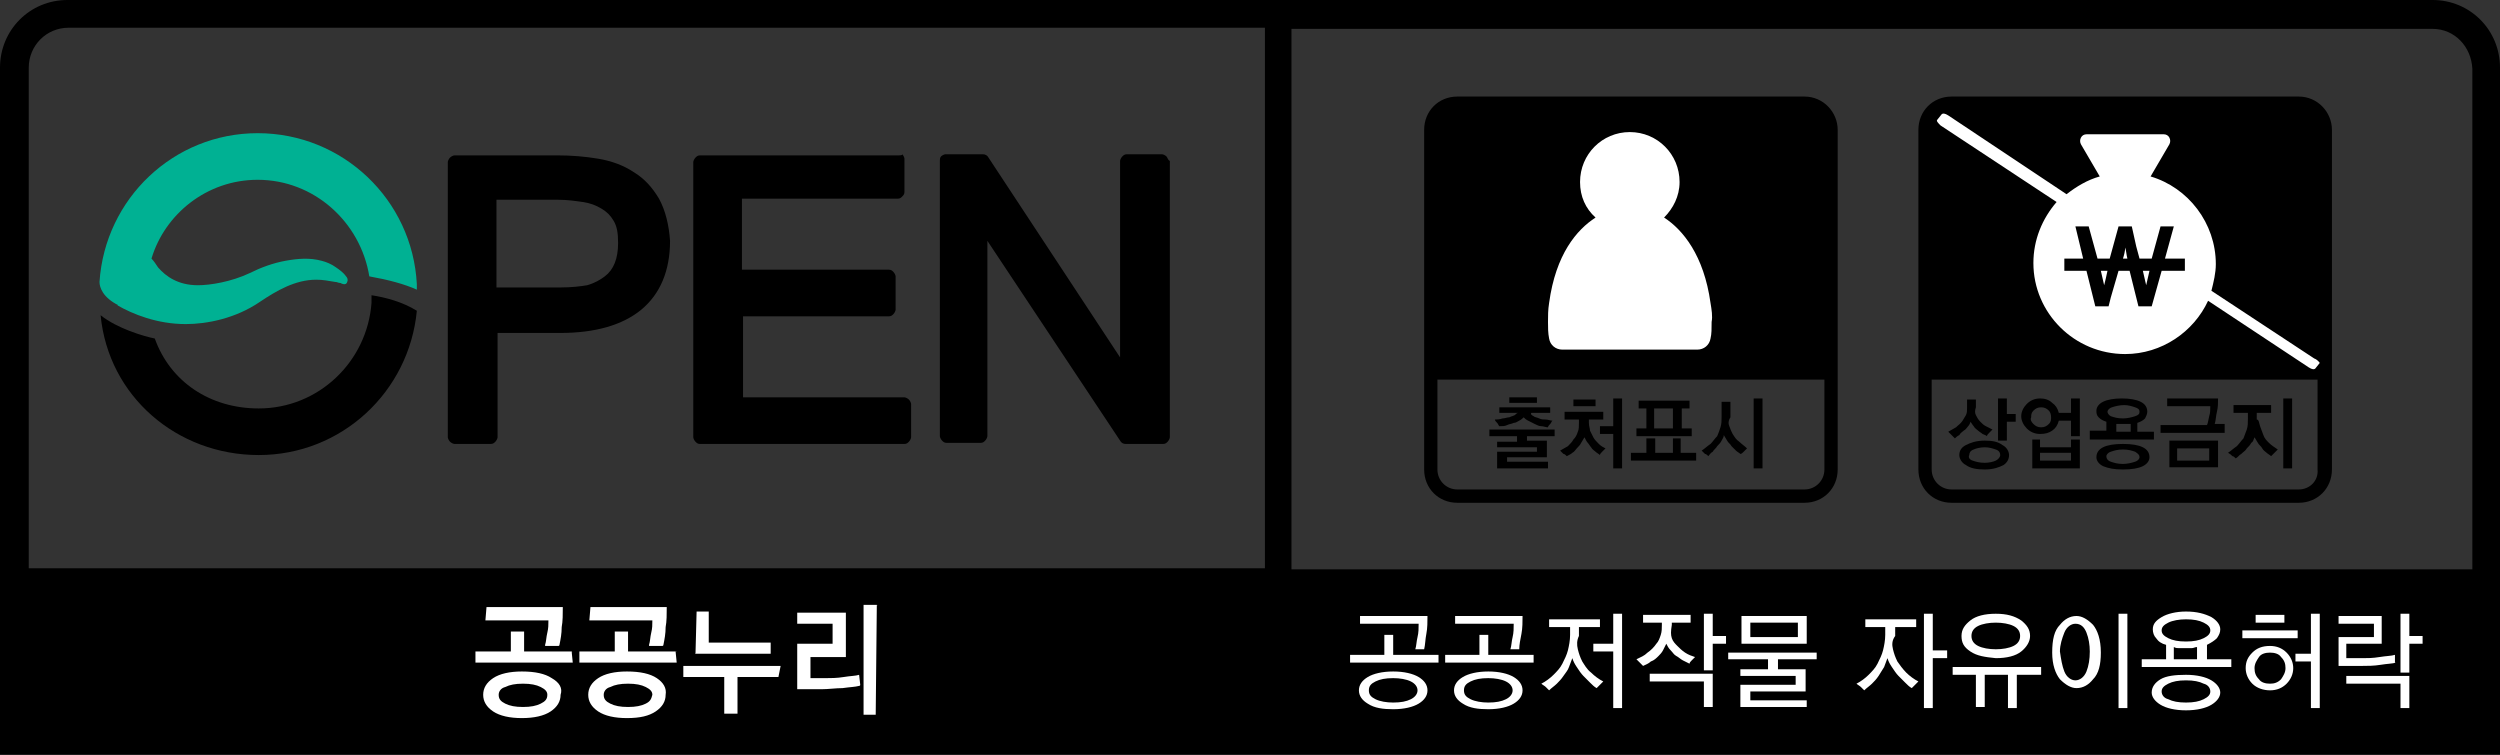<svg width="106" height="32" viewBox="0 0 106 32" fill="none" xmlns="http://www.w3.org/2000/svg">
<rect x="0" y="0" width="106" height="32" fill="#333333" stroke="none"/>
<path d="M103.14 0H2.86C1.266 0 0 1.271 0 2.871V32H106V24.8V24.753V2.871C106 1.271 104.734 0 103.14 0ZM1.219 2.871C1.219 1.929 1.969 1.176 2.907 1.176H53.633V24.094H1.219V2.871ZM104.781 24.141H54.758V1.224H103.14C104.078 1.224 104.781 1.976 104.828 2.918V24.141H104.781Z" fill="black"/>
<path d="M64.744 18.447V18.683H65.588V19.388H63.9V19.577H65.635V19.859H63.478V19.153H65.166V18.965H63.478V18.73H64.322V18.494H63.15V18.212H65.916V18.494H64.744V18.447ZM65.025 17.647C65.072 17.694 65.166 17.694 65.26 17.741C65.353 17.788 65.447 17.788 65.541 17.788C65.635 17.788 65.728 17.835 65.822 17.835C65.775 17.883 65.775 17.93 65.728 17.977C65.682 18.024 65.635 18.071 65.635 18.118C65.541 18.118 65.447 18.071 65.353 18.071C65.26 18.071 65.166 18.024 65.072 17.977C64.978 17.93 64.885 17.883 64.791 17.835C64.697 17.788 64.65 17.741 64.603 17.694C64.556 17.741 64.51 17.788 64.416 17.835C64.322 17.883 64.275 17.93 64.181 17.93C64.088 17.977 63.994 17.977 63.9 18.024C63.806 18.071 63.712 18.071 63.572 18.071C63.525 18.024 63.525 17.977 63.478 17.93C63.431 17.883 63.384 17.835 63.384 17.788C63.478 17.788 63.572 17.788 63.712 17.741C63.806 17.741 63.9 17.694 63.994 17.694C64.088 17.647 64.135 17.647 64.228 17.6C64.275 17.553 64.322 17.506 64.369 17.506H63.572V17.271H65.728V17.506H64.931C64.885 17.553 64.931 17.6 65.025 17.647ZM63.994 16.847H65.166V17.082H63.994V16.847Z" fill="black"/>
<path d="M67.416 18.259C67.463 18.353 67.51 18.447 67.557 18.541C67.604 18.635 67.698 18.729 67.791 18.823C67.885 18.918 67.979 18.965 68.073 19.012C68.026 19.059 67.979 19.106 67.932 19.153C67.885 19.2 67.838 19.247 67.838 19.294C67.791 19.247 67.698 19.2 67.651 19.153C67.604 19.106 67.51 19.059 67.463 18.965C67.416 18.918 67.369 18.823 67.322 18.776C67.276 18.729 67.229 18.635 67.182 18.541C67.135 18.635 67.088 18.682 67.041 18.776C66.994 18.87 66.947 18.918 66.854 19.012C66.807 19.059 66.76 19.153 66.666 19.2C66.619 19.247 66.525 19.294 66.432 19.341C66.385 19.294 66.338 19.247 66.291 19.247C66.244 19.2 66.197 19.153 66.15 19.106C66.244 19.059 66.385 18.965 66.479 18.918C66.572 18.823 66.666 18.729 66.713 18.635C66.807 18.541 66.854 18.447 66.9 18.306C66.947 18.212 66.947 18.07 66.947 17.929V17.788H66.338V17.459H67.979V17.788H67.369V17.929C67.369 18.07 67.416 18.165 67.416 18.259ZM66.713 16.941H67.651V17.224H66.713V16.941ZM68.401 19.859V18.4H67.838V18.07H68.401V16.894H68.776V19.859H68.401Z" fill="black"/>
<path d="M69.151 19.529V19.2H69.807V18.588H70.182V19.2H70.932V18.588H71.26V19.2H71.917V19.529H69.151ZM69.385 18.494V18.165H69.807V17.318H69.479V16.988H71.636V17.318H71.307V18.165H71.729V18.494H69.385ZM70.135 18.165H70.932V17.318H70.135V18.165Z" fill="black"/>
<path d="M73.323 18.07C73.37 18.212 73.417 18.306 73.464 18.4C73.558 18.541 73.605 18.635 73.745 18.729C73.839 18.823 73.98 18.918 74.073 19.012C74.026 19.059 73.98 19.106 73.933 19.153C73.886 19.2 73.839 19.247 73.792 19.247C73.745 19.2 73.651 19.153 73.605 19.106C73.558 19.059 73.464 18.965 73.417 18.918C73.37 18.823 73.276 18.776 73.23 18.682C73.183 18.588 73.136 18.541 73.089 18.447C73.089 18.541 73.042 18.588 72.995 18.682C72.948 18.776 72.901 18.823 72.808 18.918C72.761 19.012 72.667 19.059 72.62 19.153C72.526 19.2 72.479 19.294 72.433 19.341C72.386 19.294 72.339 19.247 72.292 19.247C72.245 19.2 72.198 19.153 72.151 19.106C72.292 19.012 72.386 18.918 72.526 18.823C72.62 18.729 72.714 18.588 72.808 18.494C72.855 18.4 72.901 18.259 72.948 18.118C72.995 17.976 72.995 17.835 72.995 17.694V17.035H73.37V17.694C73.276 17.835 73.276 17.976 73.323 18.07ZM74.355 16.894H74.73V19.859H74.355V16.894Z" fill="black"/>
<path d="M76.511 4.094H61.79C60.993 4.094 60.384 4.706 60.384 5.506V19.906C60.384 20.706 60.993 21.318 61.79 21.318H76.511C77.308 21.318 77.918 20.706 77.918 19.906V5.506C77.918 4.753 77.308 4.094 76.511 4.094ZM76.511 20.753H61.79C61.322 20.753 60.947 20.377 60.947 19.906V16.094H77.355V19.906C77.355 20.377 76.98 20.753 76.511 20.753Z" fill="black"/>
<path d="M83.778 17.6C83.825 17.694 83.872 17.788 83.966 17.882C84.059 17.976 84.106 18.023 84.2 18.07C84.294 18.118 84.387 18.165 84.481 18.212C84.434 18.259 84.387 18.306 84.341 18.353C84.294 18.4 84.247 18.447 84.247 18.494C84.2 18.447 84.153 18.447 84.059 18.4C84.012 18.353 83.919 18.306 83.872 18.259C83.825 18.212 83.731 18.165 83.684 18.07C83.637 18.023 83.59 17.929 83.544 17.882C83.544 17.929 83.497 18.023 83.45 18.07C83.403 18.118 83.356 18.212 83.262 18.259C83.215 18.306 83.122 18.353 83.075 18.447C82.981 18.494 82.934 18.541 82.887 18.588C82.84 18.541 82.793 18.494 82.747 18.447C82.7 18.4 82.653 18.353 82.606 18.306C82.7 18.259 82.84 18.165 82.934 18.118C83.028 18.023 83.122 17.976 83.215 17.835C83.262 17.741 83.309 17.694 83.356 17.6C83.403 17.506 83.403 17.412 83.403 17.318V16.941H83.778V17.27C83.731 17.412 83.731 17.506 83.778 17.6ZM84.903 18.87C85.091 18.965 85.184 19.153 85.184 19.294C85.184 19.482 85.091 19.623 84.95 19.718C84.763 19.812 84.528 19.906 84.153 19.906C83.825 19.906 83.544 19.859 83.356 19.718C83.168 19.623 83.075 19.435 83.075 19.294C83.075 19.106 83.168 18.965 83.356 18.87C83.544 18.776 83.778 18.682 84.153 18.682C84.481 18.682 84.716 18.729 84.903 18.87ZM83.637 19.529C83.778 19.576 83.919 19.623 84.153 19.623C84.341 19.623 84.528 19.576 84.622 19.529C84.716 19.482 84.809 19.388 84.809 19.294C84.809 19.2 84.763 19.106 84.622 19.059C84.481 19.012 84.341 18.965 84.153 18.965C83.966 18.965 83.778 19.012 83.684 19.059C83.544 19.106 83.497 19.2 83.497 19.294C83.45 19.388 83.497 19.482 83.637 19.529ZM85.091 16.894V17.553H85.466V17.882H85.091V18.682H84.716V16.894H85.091Z" fill="black"/>
<path d="M87.81 18.494V17.835H87.294C87.247 18.023 87.153 18.165 87.013 18.259C86.872 18.353 86.731 18.4 86.497 18.4C86.263 18.4 86.075 18.306 85.934 18.165C85.794 18.023 85.7 17.835 85.7 17.647C85.7 17.459 85.794 17.27 85.934 17.129C86.075 16.988 86.263 16.894 86.497 16.894C86.685 16.894 86.872 16.941 87.013 17.082C87.153 17.176 87.247 17.318 87.294 17.506H87.81V16.894H88.185V18.494H87.81ZM86.216 17.976C86.31 18.07 86.403 18.118 86.544 18.118C86.685 18.118 86.778 18.07 86.872 17.976C86.966 17.882 86.966 17.788 86.966 17.694C86.966 17.553 86.919 17.459 86.872 17.412C86.778 17.318 86.685 17.27 86.544 17.27C86.403 17.27 86.31 17.318 86.216 17.412C86.122 17.506 86.122 17.6 86.122 17.694C86.075 17.788 86.122 17.882 86.216 17.976ZM86.169 19.859V18.635H86.497V18.965H87.81V18.635H88.185V19.859H86.169ZM87.81 19.2H86.497V19.529H87.81V19.2Z" fill="black"/>
<path d="M88.607 18.588V18.259H89.31V17.882C89.169 17.835 89.076 17.788 88.982 17.694C88.888 17.6 88.888 17.506 88.888 17.412C88.888 17.27 88.982 17.129 89.169 17.035C89.357 16.941 89.638 16.894 89.966 16.894C90.295 16.894 90.576 16.941 90.763 17.035C90.951 17.129 91.045 17.27 91.045 17.459C91.045 17.553 90.998 17.647 90.951 17.741C90.857 17.835 90.763 17.882 90.623 17.929V18.306H91.326V18.635H88.607V18.588ZM89.169 18.965C89.357 18.87 89.638 18.823 90.013 18.823C90.388 18.823 90.67 18.87 90.857 18.965C91.045 19.059 91.138 19.2 91.138 19.388C91.138 19.529 91.045 19.671 90.857 19.765C90.67 19.859 90.388 19.906 90.013 19.906C89.638 19.906 89.404 19.859 89.169 19.765C88.982 19.671 88.888 19.529 88.888 19.388C88.888 19.2 88.982 19.059 89.169 18.965ZM89.498 19.576C89.638 19.623 89.779 19.671 90.013 19.671C90.201 19.671 90.388 19.623 90.529 19.576C90.67 19.529 90.716 19.435 90.716 19.388C90.716 19.294 90.67 19.247 90.529 19.153C90.388 19.106 90.248 19.059 90.013 19.059C89.779 19.059 89.638 19.106 89.498 19.153C89.357 19.2 89.31 19.294 89.31 19.341C89.31 19.435 89.357 19.529 89.498 19.576ZM89.498 17.647C89.638 17.694 89.779 17.741 90.013 17.741C90.201 17.741 90.388 17.694 90.529 17.647C90.67 17.6 90.716 17.553 90.716 17.459C90.716 17.365 90.67 17.318 90.529 17.27C90.388 17.224 90.248 17.176 90.06 17.176C89.873 17.176 89.685 17.224 89.544 17.27C89.404 17.318 89.357 17.412 89.357 17.459C89.357 17.506 89.404 17.6 89.498 17.647ZM90.295 17.976C90.248 17.976 90.201 17.976 90.154 17.976C90.107 17.976 90.06 17.976 90.013 17.976C89.966 17.976 89.919 17.976 89.873 17.976C89.826 17.976 89.779 17.976 89.732 17.976V18.306H90.341V17.976H90.295Z" fill="black"/>
<path d="M91.607 18.353V18.023H93.576C93.623 17.929 93.623 17.835 93.67 17.647C93.717 17.506 93.717 17.365 93.717 17.224H91.888V16.894H94.045C94.045 17.082 94.045 17.27 93.998 17.459C93.951 17.647 93.951 17.835 93.904 17.976H94.326V18.353H91.607ZM91.982 18.682H94.045V19.812H91.982V18.682ZM93.67 19.012H92.311V19.529H93.67V19.012Z" fill="black"/>
<path d="M95.827 18.07C95.874 18.212 95.92 18.306 95.967 18.447C96.014 18.588 96.108 18.682 96.202 18.776C96.295 18.87 96.436 18.965 96.577 19.059C96.53 19.106 96.483 19.153 96.436 19.2C96.389 19.247 96.342 19.294 96.295 19.341C96.249 19.294 96.155 19.247 96.108 19.2C96.061 19.153 95.967 19.106 95.92 19.012C95.874 18.918 95.78 18.87 95.733 18.776C95.686 18.682 95.639 18.635 95.592 18.541C95.545 18.635 95.545 18.729 95.452 18.776C95.405 18.87 95.358 18.918 95.264 19.012C95.217 19.106 95.123 19.153 95.03 19.247C94.936 19.294 94.889 19.388 94.795 19.435C94.748 19.388 94.701 19.341 94.655 19.341C94.608 19.294 94.561 19.247 94.467 19.2C94.608 19.106 94.701 19.012 94.842 18.918C94.936 18.823 95.03 18.682 95.123 18.588C95.17 18.447 95.217 18.353 95.264 18.212C95.311 18.07 95.311 17.929 95.311 17.741V17.506H94.701V17.176H96.295V17.506H95.686V17.788C95.78 17.788 95.78 17.929 95.827 18.07ZM96.811 16.894H97.186V19.859H96.811V16.894Z" fill="black"/>
<path d="M97.468 4.094H82.747C81.95 4.094 81.34 4.706 81.34 5.506V19.906C81.34 20.706 81.95 21.318 82.747 21.318H97.468C98.264 21.318 98.874 20.706 98.874 19.906V5.506C98.874 4.753 98.264 4.094 97.468 4.094ZM97.468 20.753H82.747C82.278 20.753 81.903 20.377 81.903 19.906V16.094H98.264V19.906C98.311 20.377 97.936 20.753 97.468 20.753Z" fill="black"/>
<path d="M98.124 15.2L93.764 12.329C93.858 11.953 93.951 11.576 93.951 11.2C93.951 9.459 92.779 7.953 91.185 7.482L91.982 6.118C92.029 6.024 92.029 5.929 91.982 5.835C91.935 5.741 91.842 5.694 91.748 5.694H88.466C88.372 5.694 88.279 5.741 88.232 5.835C88.185 5.929 88.185 6.024 88.232 6.118L89.029 7.482C88.513 7.624 88.044 7.906 87.622 8.235L82.606 4.894C82.465 4.8 82.371 4.8 82.325 4.847L82.137 5.082C82.09 5.129 82.184 5.224 82.278 5.318L87.2 8.565C86.591 9.271 86.216 10.165 86.216 11.153C86.216 13.271 87.951 15.012 90.107 15.012C91.654 15.012 93.014 14.071 93.623 12.753L97.889 15.576C98.03 15.671 98.124 15.671 98.171 15.623L98.358 15.388C98.358 15.388 98.264 15.247 98.124 15.2Z" fill="white"/>
<path d="M91.795 10.965L92.17 9.6H91.607L91.232 10.965H90.716L90.576 10.447L90.388 9.6H89.826L89.451 10.965H88.935L88.56 9.6H87.997L88.326 10.965H87.528V11.482H88.466L88.841 12.988H89.404L89.498 12.612L89.826 11.482H90.295L90.529 12.424L90.67 12.988H91.232L91.654 11.482H92.639V10.965H91.795ZM89.357 11.482C89.31 11.718 89.263 11.906 89.216 12.094C89.169 11.906 89.123 11.671 89.076 11.482H89.357ZM90.013 10.965C90.06 10.824 90.107 10.635 90.107 10.494C90.154 10.635 90.154 10.777 90.201 10.965H90.013ZM91.138 11.482C91.092 11.671 91.045 11.906 90.998 12.094C90.951 11.906 90.904 11.671 90.857 11.482H91.138Z" fill="black"/>
<path d="M72.526 12.847C72.245 10.824 71.354 9.741 70.557 9.224C70.932 8.847 71.214 8.33 71.214 7.718C71.214 6.541 70.276 5.6 69.104 5.6C67.932 5.6 66.994 6.541 66.994 7.718C66.994 8.33 67.229 8.847 67.651 9.224C66.854 9.741 65.963 10.777 65.682 12.847C65.635 13.13 65.635 13.412 65.635 13.647C65.635 13.883 65.635 14.118 65.682 14.353C65.728 14.635 65.963 14.824 66.244 14.824H71.964C72.245 14.824 72.479 14.635 72.526 14.353C72.573 14.165 72.573 13.93 72.573 13.647C72.62 13.412 72.573 13.13 72.526 12.847Z" fill="white"/>
<path d="M27.942 8.423C27.66 7.953 27.332 7.576 26.863 7.294C26.441 7.012 25.926 6.823 25.363 6.729C24.8 6.635 24.238 6.588 23.628 6.588H19.268C19.222 6.588 19.128 6.635 19.081 6.682C19.034 6.729 18.987 6.823 18.987 6.87V18.541C18.987 18.588 19.034 18.682 19.081 18.729C19.128 18.776 19.222 18.823 19.268 18.823H20.816C20.909 18.823 20.956 18.776 21.003 18.729C21.05 18.682 21.097 18.588 21.097 18.541V14.117H23.769C25.223 14.117 26.395 13.788 27.192 13.129C27.988 12.47 28.41 11.482 28.41 10.212C28.364 9.553 28.223 8.941 27.942 8.423ZM23.769 12.188H21.05V8.47H23.675C24.05 8.47 24.379 8.518 24.707 8.565C25.035 8.612 25.269 8.706 25.504 8.847C25.738 8.988 25.879 9.129 26.02 9.365C26.16 9.6 26.207 9.882 26.207 10.306C26.207 10.635 26.16 10.918 26.066 11.153C25.973 11.388 25.832 11.576 25.644 11.717C25.457 11.859 25.223 12 24.894 12.094C24.613 12.141 24.238 12.188 23.769 12.188Z" fill="black"/>
<path d="M38.537 16.941C38.49 16.894 38.396 16.847 38.349 16.847H31.505V13.412H37.693C37.787 13.412 37.834 13.365 37.881 13.318C37.928 13.271 37.974 13.177 37.974 13.13V11.718C37.974 11.671 37.928 11.577 37.881 11.53C37.834 11.482 37.787 11.435 37.693 11.435H31.458V8.424H38.068C38.162 8.424 38.209 8.377 38.256 8.329C38.303 8.282 38.349 8.235 38.349 8.141V6.729C38.349 6.682 38.303 6.588 38.256 6.541C38.256 6.588 38.162 6.588 38.115 6.588H29.676C29.582 6.588 29.536 6.635 29.489 6.682C29.442 6.729 29.395 6.824 29.395 6.871V18.541C29.395 18.588 29.442 18.682 29.489 18.73C29.536 18.777 29.582 18.824 29.676 18.824H38.349C38.443 18.824 38.49 18.777 38.537 18.73C38.584 18.682 38.631 18.588 38.631 18.541V17.13C38.631 17.082 38.584 16.988 38.537 16.941Z" fill="black"/>
<path d="M49.46 6.635C49.413 6.588 49.32 6.541 49.273 6.541H47.773C47.679 6.541 47.632 6.588 47.585 6.635C47.538 6.682 47.491 6.777 47.491 6.824V15.153L41.912 6.682C41.865 6.588 41.772 6.541 41.678 6.541H40.084C40.037 6.541 39.943 6.588 39.897 6.635C39.85 6.682 39.85 6.777 39.85 6.824V18.494C39.85 18.541 39.897 18.635 39.943 18.682C39.99 18.73 40.037 18.777 40.131 18.777H41.584C41.678 18.777 41.725 18.73 41.772 18.682C41.819 18.635 41.865 18.541 41.865 18.494V10.212L47.491 18.682C47.538 18.777 47.632 18.824 47.726 18.824H49.32C49.413 18.824 49.46 18.777 49.507 18.73C49.554 18.682 49.601 18.588 49.601 18.541V6.824C49.507 6.777 49.507 6.682 49.46 6.635Z" fill="black"/>
<path d="M10.924 7.623C13.315 7.623 15.284 9.412 15.659 11.718C16.456 11.859 17.159 12.047 17.674 12.282C17.674 12.141 17.674 12.047 17.674 12.047C17.487 8.47 14.533 5.647 10.924 5.647C7.36 5.647 4.454 8.423 4.219 11.953C4.219 12.188 4.36 12.612 5.016 12.941H4.969C5.626 13.318 6.657 13.741 7.876 13.741C8.767 13.741 9.986 13.506 11.017 12.8C11.72 12.329 12.518 11.859 13.408 11.859C13.69 11.859 13.924 11.906 14.205 11.953C14.299 11.953 14.346 12 14.44 12C14.44 12 14.674 12.141 14.721 11.953C14.768 11.859 14.721 11.765 14.674 11.718C14.58 11.576 14.393 11.435 14.252 11.341C14.065 11.2 13.83 11.106 13.643 11.059C13.127 10.918 12.611 10.965 12.095 11.059C11.58 11.153 11.064 11.341 10.595 11.576C9.798 11.953 8.908 12.094 8.392 12.094C7.548 12.094 7.032 11.718 6.704 11.341C6.61 11.2 6.517 11.059 6.423 10.965C6.985 9.082 8.767 7.623 10.924 7.623Z" fill="#00B193"/>
<path d="M15.752 12.518C15.752 12.659 15.752 12.753 15.752 12.847C15.565 15.341 13.502 17.318 10.97 17.318C8.908 17.318 7.22 16.188 6.563 14.353C6.095 14.259 4.969 13.929 4.266 13.365C4.594 16.8 7.501 19.294 10.97 19.294C14.486 19.294 17.346 16.612 17.674 13.176C17.065 12.8 16.362 12.612 15.752 12.518Z" fill="black"/>
<path d="M24.238 27.623H22.222V26.776H21.66V27.623H20.159V28.094H24.285L24.238 27.623C24.285 27.671 24.238 27.671 24.238 27.623C24.238 27.671 24.238 27.623 24.238 27.623ZM23.394 28.753C23.113 28.565 22.691 28.471 22.128 28.471C21.613 28.471 21.191 28.565 20.909 28.753C20.628 28.941 20.487 29.176 20.487 29.459C20.487 29.741 20.628 29.976 20.909 30.165C21.191 30.353 21.613 30.447 22.128 30.447C22.644 30.447 23.066 30.353 23.347 30.165C23.628 29.976 23.769 29.741 23.769 29.459C23.863 29.176 23.722 28.941 23.394 28.753ZM22.925 29.835C22.738 29.929 22.503 29.976 22.175 29.976C21.847 29.976 21.613 29.929 21.425 29.835C21.238 29.741 21.144 29.647 21.144 29.459C21.144 29.318 21.238 29.176 21.425 29.129C21.613 29.035 21.847 28.988 22.175 28.988C22.503 28.988 22.738 29.035 22.925 29.129C23.113 29.223 23.207 29.318 23.207 29.459C23.207 29.647 23.113 29.741 22.925 29.835ZM20.581 26.306H23.253C23.253 26.494 23.253 26.635 23.207 26.823C23.16 27.012 23.16 27.2 23.113 27.341C23.113 27.341 23.113 27.341 23.113 27.388C23.113 27.388 23.113 27.388 23.16 27.388H23.675C23.675 27.388 23.722 27.388 23.722 27.341C23.769 27.106 23.816 26.87 23.816 26.588C23.863 26.353 23.863 26.023 23.863 25.741H20.628L20.581 26.306C20.534 26.306 20.534 26.306 20.581 26.306C20.534 26.306 20.534 26.306 20.581 26.306ZM24.988 26.306H27.66C27.66 26.494 27.66 26.635 27.613 26.823C27.567 27.012 27.567 27.2 27.52 27.341C27.52 27.341 27.52 27.341 27.52 27.388C27.52 27.388 27.52 27.388 27.567 27.388H28.082C28.082 27.388 28.129 27.388 28.129 27.341C28.176 27.106 28.223 26.87 28.223 26.588C28.27 26.353 28.27 26.023 28.27 25.741H25.035L24.988 26.306C24.941 26.306 24.988 26.306 24.988 26.306ZM27.848 28.753C27.567 28.565 27.145 28.471 26.582 28.471C26.066 28.471 25.644 28.565 25.363 28.753C25.082 28.941 24.941 29.176 24.941 29.459C24.941 29.741 25.082 29.976 25.363 30.165C25.644 30.353 26.066 30.447 26.582 30.447C27.145 30.447 27.52 30.353 27.801 30.165C28.082 29.976 28.223 29.741 28.223 29.459C28.27 29.176 28.129 28.941 27.848 28.753ZM27.379 29.835C27.192 29.929 26.957 29.976 26.629 29.976C26.301 29.976 26.066 29.929 25.879 29.835C25.691 29.741 25.598 29.647 25.598 29.459C25.598 29.318 25.691 29.176 25.879 29.129C26.066 29.035 26.301 28.988 26.629 28.988C26.957 28.988 27.192 29.035 27.379 29.129C27.567 29.223 27.66 29.318 27.66 29.459C27.613 29.647 27.567 29.741 27.379 29.835ZM28.645 27.623H26.629V26.776H26.066V27.623H24.566V28.094H28.692L28.645 27.623C28.692 27.671 28.692 27.671 28.645 27.623C28.692 27.671 28.692 27.623 28.645 27.623ZM29.489 27.718H32.677V27.247H30.051V25.929H29.536L29.489 27.718C29.442 27.671 29.489 27.671 29.489 27.718ZM33.099 28.235H28.973V28.706H30.708V30.259H31.27V28.706H33.005L33.099 28.235C33.145 28.235 33.145 28.235 33.099 28.235ZM36.427 28.612C36.287 28.659 36.052 28.659 35.771 28.706C35.49 28.753 35.208 28.753 35.021 28.753H34.364V27.859H35.865V25.976H33.802V26.447H35.302V27.294H33.802V29.223C33.802 29.223 33.943 29.223 34.271 29.223C34.599 29.223 34.786 29.223 34.833 29.223C35.115 29.223 35.443 29.176 35.724 29.176C36.052 29.129 36.24 29.129 36.427 29.082C36.427 29.082 36.474 29.082 36.474 29.035L36.427 28.612C36.474 28.612 36.474 28.612 36.427 28.612ZM37.177 25.647H36.615V30.306H37.13L37.177 25.647C37.224 25.694 37.177 25.694 37.177 25.647Z" fill="white"/>
<path d="M57.243 28.094V27.765H58.696V26.918H59.071V27.765H60.993V28.094H57.243ZM57.993 29.835C57.758 29.694 57.618 29.506 57.618 29.271C57.618 29.035 57.758 28.847 57.993 28.706C58.227 28.565 58.602 28.471 59.071 28.471C59.54 28.471 59.915 28.565 60.15 28.706C60.384 28.847 60.525 29.035 60.525 29.271C60.525 29.506 60.384 29.694 60.15 29.835C59.915 29.977 59.54 30.071 59.071 30.071C58.649 30.071 58.274 30.024 57.993 29.835ZM60.525 26.118C60.525 26.353 60.525 26.635 60.478 26.871C60.431 27.106 60.431 27.341 60.384 27.529H60.009C60.056 27.388 60.056 27.2 60.103 27.012C60.15 26.824 60.15 26.635 60.15 26.447H57.665V26.118H60.525ZM58.321 29.647C58.509 29.741 58.79 29.788 59.071 29.788C59.399 29.788 59.634 29.741 59.821 29.647C60.009 29.553 60.103 29.412 60.103 29.271C60.103 29.129 60.009 28.988 59.821 28.894C59.634 28.8 59.352 28.753 59.071 28.753C58.743 28.753 58.509 28.8 58.321 28.894C58.134 28.988 58.04 29.082 58.04 29.271C58.04 29.459 58.134 29.553 58.321 29.647Z" fill="white"/>
<path d="M61.275 28.094V27.765H62.728V26.918H63.103V27.765H65.025V28.094H61.275ZM62.025 29.835C61.79 29.694 61.65 29.506 61.65 29.271C61.65 29.035 61.79 28.847 62.025 28.706C62.259 28.565 62.634 28.471 63.103 28.471C63.572 28.471 63.947 28.565 64.181 28.706C64.416 28.847 64.556 29.035 64.556 29.271C64.556 29.506 64.416 29.694 64.181 29.835C63.947 29.977 63.572 30.071 63.103 30.071C62.681 30.071 62.306 30.024 62.025 29.835ZM64.556 26.118C64.556 26.353 64.556 26.635 64.51 26.871C64.463 27.106 64.416 27.341 64.416 27.529H64.041C64.088 27.388 64.088 27.2 64.135 27.012C64.181 26.824 64.181 26.635 64.181 26.447H61.697V26.118H64.556ZM62.353 29.647C62.541 29.741 62.822 29.788 63.103 29.788C63.431 29.788 63.666 29.741 63.853 29.647C64.041 29.553 64.135 29.412 64.135 29.271C64.135 29.129 64.041 28.988 63.853 28.894C63.666 28.8 63.384 28.753 63.103 28.753C62.775 28.753 62.541 28.8 62.353 28.894C62.165 28.988 62.072 29.082 62.072 29.271C62.072 29.459 62.165 29.553 62.353 29.647Z" fill="white"/>
<path d="M66.9 27.529C66.947 27.718 66.994 27.859 67.088 28.047C67.182 28.188 67.276 28.376 67.463 28.518C67.604 28.659 67.791 28.8 67.979 28.894C67.932 28.941 67.885 28.988 67.838 29.035C67.791 29.082 67.744 29.129 67.698 29.176C67.604 29.129 67.51 29.035 67.416 28.941C67.322 28.847 67.229 28.753 67.135 28.659C67.041 28.565 66.947 28.423 66.854 28.282C66.76 28.141 66.713 28.047 66.666 27.906C66.619 28.047 66.572 28.141 66.525 28.282C66.479 28.423 66.385 28.518 66.291 28.659C66.197 28.8 66.103 28.894 66.01 28.988C65.916 29.082 65.775 29.176 65.682 29.27C65.635 29.223 65.588 29.176 65.541 29.129C65.494 29.082 65.4 29.035 65.353 28.988C65.541 28.894 65.728 28.753 65.869 28.612C66.01 28.471 66.15 28.329 66.244 28.141C66.338 27.953 66.432 27.765 66.479 27.576C66.525 27.388 66.572 27.153 66.572 26.918V26.588H65.682V26.259H67.838V26.588H66.947V26.965C66.854 27.153 66.854 27.341 66.9 27.529ZM68.401 30.023V27.623H67.557V27.294H68.401V26.023H68.776V30.023H68.401Z" fill="white"/>
<path d="M70.885 27.059C70.932 27.2 71.026 27.294 71.12 27.388C71.214 27.482 71.307 27.576 71.448 27.671C71.589 27.765 71.729 27.812 71.87 27.859C71.823 27.906 71.776 27.953 71.729 28C71.682 28.047 71.636 28.094 71.636 28.141C71.542 28.094 71.448 28.047 71.354 28C71.26 27.953 71.167 27.859 71.073 27.812C70.979 27.765 70.932 27.671 70.839 27.576C70.745 27.482 70.698 27.388 70.651 27.294C70.604 27.388 70.557 27.482 70.51 27.576C70.463 27.671 70.37 27.765 70.323 27.812C70.229 27.906 70.135 28 69.995 28.047C69.901 28.141 69.76 28.188 69.666 28.235C69.62 28.188 69.573 28.141 69.526 28.094C69.479 28.047 69.432 28 69.385 27.953C69.573 27.859 69.713 27.812 69.854 27.671C69.995 27.576 70.135 27.435 70.229 27.294C70.323 27.2 70.37 27.059 70.417 26.918C70.463 26.776 70.463 26.635 70.463 26.494V26.4H69.666V26.07H71.682V26.4H70.885V26.494C70.839 26.776 70.839 26.918 70.885 27.059ZM72.245 30.023V28.894H69.948V28.565H72.62V29.976H72.245V30.023ZM72.62 27.294V28.423H72.245V26.023H72.62V26.965H73.183V27.294H72.62Z" fill="white"/>
<path d="M75.386 27.953V28.377H76.558V29.318H74.214V29.694H76.605V29.977H73.792V29.035H76.136V28.659H73.792V28.377H74.964V27.953H73.276V27.671H77.027V27.953H75.386ZM73.839 26.118H76.605V27.294H73.839V26.118ZM76.23 26.4H74.214V27.012H76.23V26.4Z" fill="white"/>
<path d="M80.262 27.529C80.309 27.718 80.356 27.859 80.449 28.047C80.543 28.188 80.684 28.376 80.824 28.518C80.965 28.659 81.153 28.8 81.34 28.894C81.293 28.941 81.246 28.988 81.2 29.035C81.153 29.082 81.106 29.129 81.059 29.176C80.965 29.129 80.871 29.035 80.778 28.941C80.684 28.847 80.59 28.753 80.496 28.659C80.403 28.565 80.309 28.423 80.215 28.282C80.121 28.141 80.074 28.047 80.027 27.906C79.981 28.047 79.934 28.141 79.887 28.282C79.793 28.423 79.746 28.518 79.652 28.659C79.559 28.8 79.465 28.894 79.371 28.988C79.277 29.082 79.137 29.176 79.043 29.27C78.996 29.223 78.949 29.176 78.902 29.129C78.855 29.082 78.762 29.035 78.715 28.988C78.902 28.894 79.09 28.753 79.23 28.612C79.371 28.471 79.512 28.329 79.606 28.141C79.699 27.953 79.793 27.765 79.84 27.576C79.887 27.388 79.934 27.153 79.934 26.918V26.588H79.09V26.259H81.246V26.588H80.356V26.965C80.215 27.153 80.215 27.341 80.262 27.529ZM81.95 26.023V27.576H82.559V27.906H81.95V30.023H81.575V26.023H81.95Z" fill="white"/>
<path d="M85.513 28.612V30.023H85.138V28.612H84.153V29.976H83.778V28.612H82.793V28.282H86.544V28.612H85.513ZM83.544 27.623C83.262 27.435 83.168 27.247 83.168 26.965C83.168 26.682 83.309 26.494 83.544 26.306C83.778 26.118 84.153 26.023 84.622 26.023C85.091 26.023 85.419 26.118 85.7 26.306C85.934 26.494 86.075 26.682 86.075 26.965C86.075 27.2 85.934 27.435 85.7 27.623C85.466 27.812 85.091 27.906 84.622 27.906C84.153 27.859 83.825 27.812 83.544 27.623ZM83.872 27.388C84.059 27.482 84.341 27.529 84.622 27.529C84.903 27.529 85.184 27.482 85.372 27.388C85.559 27.294 85.653 27.153 85.653 26.965C85.653 26.776 85.559 26.635 85.372 26.541C85.184 26.447 84.903 26.4 84.622 26.4C84.341 26.4 84.059 26.447 83.872 26.541C83.684 26.635 83.59 26.776 83.59 26.965C83.59 27.153 83.684 27.294 83.872 27.388Z" fill="white"/>
<path d="M87.341 26.494C87.528 26.259 87.763 26.118 88.044 26.118C88.279 26.118 88.513 26.259 88.747 26.494C88.935 26.729 89.076 27.106 89.076 27.671C89.076 28.188 88.982 28.565 88.747 28.8C88.56 29.035 88.326 29.176 88.044 29.176C87.81 29.176 87.575 29.035 87.341 28.8C87.153 28.565 87.013 28.188 87.013 27.671C87.013 27.106 87.107 26.729 87.341 26.494ZM87.528 28.471C87.622 28.706 87.81 28.847 87.997 28.847C88.185 28.847 88.372 28.706 88.466 28.471C88.56 28.235 88.607 27.953 88.607 27.623C88.607 27.341 88.56 27.059 88.466 26.823C88.372 26.588 88.232 26.447 87.997 26.447C87.81 26.447 87.622 26.588 87.528 26.823C87.435 27.059 87.341 27.341 87.341 27.623C87.388 27.953 87.435 28.235 87.528 28.471ZM89.826 26.023H90.201V30.023H89.826V26.023Z" fill="white"/>
<path d="M90.81 28.282V27.953H91.842V27.341C91.654 27.294 91.513 27.2 91.42 27.059C91.326 26.965 91.279 26.824 91.279 26.682C91.279 26.447 91.42 26.306 91.654 26.165C91.888 26.024 92.264 25.929 92.686 25.929C93.154 25.929 93.483 26.024 93.764 26.165C93.998 26.306 94.139 26.494 94.139 26.682C94.139 26.824 94.092 26.918 93.998 27.059C93.904 27.153 93.764 27.247 93.576 27.341V27.953H94.608V28.282H90.81ZM91.607 28.8C91.842 28.659 92.217 28.612 92.686 28.612C93.154 28.612 93.529 28.706 93.764 28.847C93.998 28.988 94.139 29.177 94.139 29.365C94.139 29.553 93.998 29.741 93.764 29.882C93.529 30.024 93.154 30.118 92.686 30.118C92.217 30.118 91.842 30.024 91.607 29.882C91.373 29.741 91.232 29.553 91.232 29.365C91.232 29.129 91.373 28.941 91.607 28.8ZM91.935 29.647C92.123 29.741 92.357 29.788 92.686 29.788C93.014 29.788 93.248 29.741 93.436 29.647C93.623 29.553 93.717 29.459 93.717 29.318C93.717 29.177 93.623 29.035 93.436 28.988C93.248 28.894 93.014 28.847 92.686 28.847C92.357 28.847 92.123 28.894 91.935 28.988C91.748 29.082 91.654 29.177 91.654 29.318C91.654 29.459 91.748 29.6 91.935 29.647ZM91.935 27.059C92.123 27.153 92.357 27.2 92.686 27.2C93.014 27.2 93.248 27.153 93.436 27.059C93.623 26.965 93.717 26.871 93.717 26.729C93.717 26.588 93.623 26.494 93.436 26.4C93.248 26.306 93.014 26.259 92.686 26.259C92.404 26.259 92.123 26.306 91.935 26.4C91.748 26.494 91.654 26.588 91.654 26.729C91.654 26.871 91.748 26.965 91.935 27.059ZM93.154 27.435C93.061 27.435 93.014 27.482 92.92 27.482C92.826 27.482 92.732 27.482 92.639 27.482C92.545 27.482 92.451 27.482 92.404 27.482C92.311 27.482 92.264 27.482 92.17 27.435V27.953H93.154V27.435Z" fill="white"/>
<path d="M95.076 26.729H97.421V27.059H95.076V26.729ZM95.498 27.671C95.686 27.482 95.92 27.388 96.249 27.388C96.53 27.388 96.764 27.482 96.952 27.671C97.139 27.859 97.233 28.094 97.233 28.329C97.233 28.565 97.139 28.8 96.952 28.988C96.764 29.176 96.53 29.27 96.249 29.27C95.967 29.27 95.686 29.176 95.498 28.988C95.311 28.8 95.217 28.565 95.217 28.329C95.217 28.047 95.311 27.859 95.498 27.671ZM95.78 28.8C95.874 28.941 96.061 28.988 96.249 28.988C96.436 28.988 96.577 28.941 96.717 28.8C96.811 28.659 96.905 28.518 96.905 28.329C96.905 28.141 96.858 28 96.717 27.859C96.624 27.718 96.436 27.671 96.249 27.671C96.061 27.671 95.874 27.718 95.78 27.859C95.686 28 95.592 28.141 95.592 28.329C95.592 28.518 95.639 28.659 95.78 28.8ZM95.639 26.07H96.858V26.4H95.639V26.07ZM97.983 30.023V28.047H97.327V27.718H97.983V26.023H98.358V30.023H97.983Z" fill="white"/>
<path d="M101.593 28.094C101.452 28.141 101.218 28.141 100.937 28.188C100.655 28.235 100.374 28.235 100.14 28.235C99.999 28.235 99.765 28.235 99.53 28.235C99.296 28.235 99.155 28.235 99.155 28.235V27.012H100.655V26.447H99.155V26.118H100.984V27.294H99.483V27.906H100.187C100.374 27.906 100.609 27.906 100.89 27.859C101.171 27.812 101.406 27.812 101.546 27.765V28.094H101.593ZM101.781 30.023V28.988H99.483V28.659H102.156V30.023H101.781ZM102.156 27.294V28.518H101.781V26.023H102.156V26.965H102.718V27.294H102.156Z" fill="white"/>
</svg>
